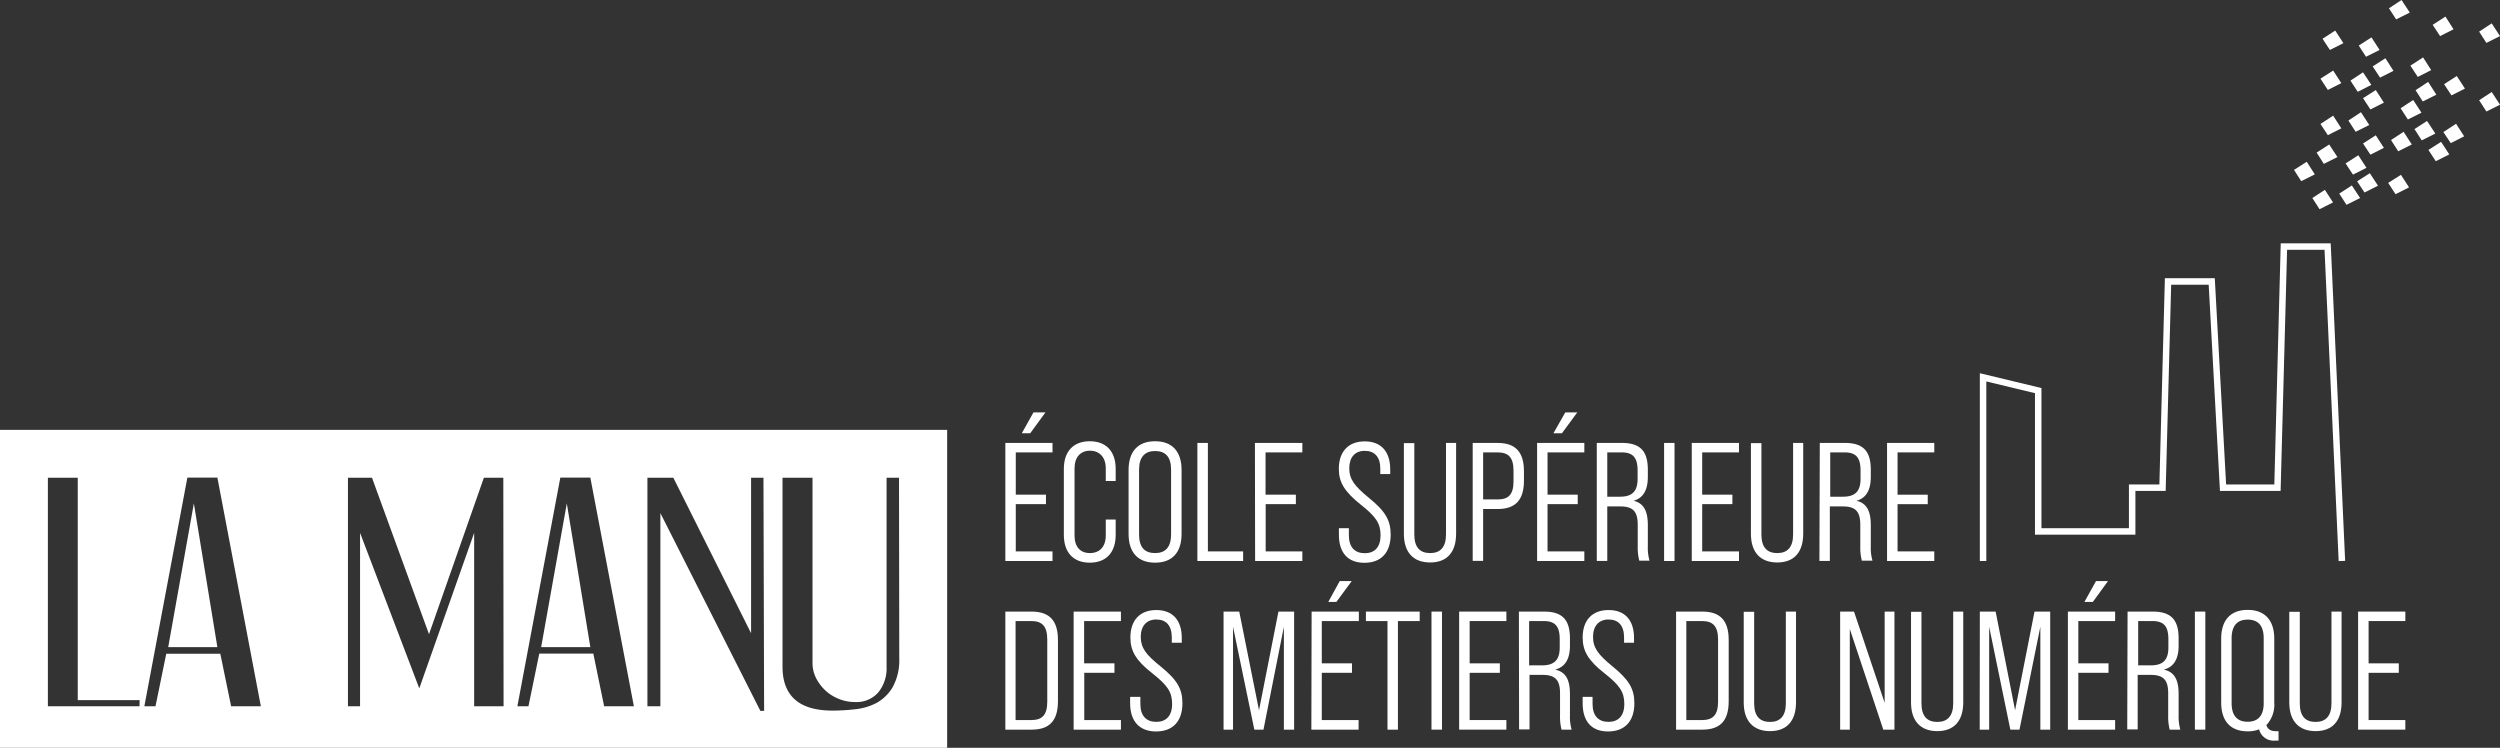 <svg xmlns="http://www.w3.org/2000/svg" width="385.84" height="115.41" viewBox="0 0 385.84 115.41">
  <rect x="0" y="0" width="385.84" height="115.41" fill="#333333" stroke="none"/>
  <defs>
    <style>
      .cls-1 {
        fill: #fff;
      }
    </style>
  </defs>
  <g id="Calque_2" data-name="Calque 2">
    <g id="Calque_1-2" data-name="Calque 1">
      <g id="LaManuCompact_RVB_white">
        <g>
          <path class="cls-1" d="M155.16,68.36h7.28v1.46h-5.67v6.53h4.66v1.46h-4.66V85.1h5.67v1.48h-7.28Zm4.34-4.71h1.85L159,66.87h-1.3Z"/>
          <path class="cls-1" d="M164.19,82.55V72.37c0-2.66,1.43-4.27,4-4.27s4,1.61,4,4.27v1.87h-1.53V72.29c0-1.77-1-2.73-2.45-2.73s-2.37,1-2.37,2.73V82.65c0,1.77.91,2.71,2.37,2.71s2.45-.94,2.45-2.71V80.18h1.53v2.37c0,2.68-1.43,4.29-4,4.29S164.19,85.23,164.19,82.55Z"/>
          <path class="cls-1" d="M174.18,82.39V72.55c0-2.89,1.46-4.45,4.09-4.45s4.09,1.56,4.09,4.45v9.84c0,2.89-1.46,4.45-4.09,4.45S174.18,85.28,174.18,82.39Zm6.56.1v-10c0-2-.88-2.88-2.47-2.88s-2.47.93-2.47,2.88v10c0,2,.88,2.87,2.47,2.87S180.74,84.45,180.74,82.49Z"/>
          <path class="cls-1" d="M184.8,68.36h1.62V85.1h5.44v1.48H184.8Z"/>
          <path class="cls-1" d="M193.68,68.36H201v1.46h-5.68v6.53H200v1.46h-4.66V85.1H201v1.48h-7.29Z"/>
          <path class="cls-1" d="M206.64,82.52v-1h1.54v1.12c0,1.83.94,2.74,2.45,2.74s2.44-.91,2.44-2.76-.73-2.89-3-4.69c-2.58-2.06-3.44-3.49-3.44-5.57,0-2.65,1.46-4.24,4-4.24s3.93,1.59,3.93,4.32v.73h-1.53v-.84c0-1.82-.89-2.75-2.4-2.75s-2.39,1-2.39,2.68.78,2.73,3,4.55c2.58,2.09,3.39,3.49,3.39,5.7,0,2.76-1.46,4.35-4.06,4.35S206.64,85.25,206.64,82.52Z"/>
          <path class="cls-1" d="M216.67,82.39v-14h1.61V82.49c0,2,.88,2.87,2.45,2.87s2.44-.91,2.44-2.87V68.36h1.56v14c0,2.86-1.4,4.45-4,4.45S216.67,85.25,216.67,82.39Z"/>
          <path class="cls-1" d="M227.29,68.36h3.85c2.78,0,4.06,1.43,4.06,4.37v1.46c0,2.94-1.28,4.37-4.06,4.37H228.9v8h-1.61Zm3.85,8.72c1.69,0,2.45-.76,2.45-2.81V72.63c0-2-.76-2.81-2.45-2.81H228.9v7.26Z"/>
          <path class="cls-1" d="M237.23,68.36h7.29v1.46h-5.68v6.53h4.66v1.46h-4.66V85.1h5.68v1.48h-7.29Zm4.35-4.71h1.85l-2.37,3.22h-1.31Z"/>
          <path class="cls-1" d="M246.44,68.36h3.88c2.84,0,4,1.27,4,4.14v1.12c0,2-.71,3.25-2.21,3.67v0c1.58.36,2.21,1.59,2.21,3.75v3.3a7.16,7.16,0,0,0,.26,2.19H253a8.2,8.2,0,0,1-.24-2.21V81c0-2.11-.78-2.84-2.7-2.84h-2v8.41h-1.62Zm3.57,8.3c1.85,0,2.73-.78,2.73-2.76V72.63c0-2-.7-2.81-2.47-2.81h-2.21v6.84Z"/>
          <path class="cls-1" d="M256.83,68.36h1.61V86.58h-1.61Z"/>
          <path class="cls-1" d="M261.1,68.36h7.29v1.46h-5.68v6.53h4.66v1.46h-4.66V85.1h5.68v1.48H261.1Z"/>
          <path class="cls-1" d="M270.23,82.39v-14h1.62V82.49c0,2,.88,2.87,2.45,2.87s2.44-.91,2.44-2.87V68.36h1.56v14c0,2.86-1.4,4.45-4,4.45S270.23,85.25,270.23,82.39Z"/>
          <path class="cls-1" d="M280.86,68.36h3.87c2.84,0,4,1.27,4,4.14v1.12c0,2-.7,3.25-2.21,3.67v0c1.58.36,2.21,1.59,2.21,3.75v3.3a7.16,7.16,0,0,0,.26,2.19h-1.64a8.2,8.2,0,0,1-.24-2.21V81c0-2.11-.78-2.84-2.7-2.84h-2v8.41h-1.61Zm3.56,8.3c1.85,0,2.73-.78,2.73-2.76V72.63c0-2-.7-2.81-2.47-2.81h-2.21v6.84Z"/>
          <path class="cls-1" d="M291.24,68.36h7.29v1.46h-5.67v6.53h4.66v1.46h-4.66V85.1h5.67v1.48h-7.29Z"/>
          <path class="cls-1" d="M155.16,94.39h4.06c2.78,0,4.06,1.43,4.06,4.37v9.45c0,3-1.28,4.4-4.06,4.4h-4.06Zm4,16.74c1.69,0,2.47-.78,2.47-2.84V98.71c0-2.06-.78-2.86-2.47-2.86h-2.42v15.28Z"/>
          <path class="cls-1" d="M165.7,94.39H173v1.46h-5.68v6.53H172v1.46h-4.66v7.29H173v1.48H165.7Z"/>
          <path class="cls-1" d="M174.42,108.55v-1H176v1.12c0,1.83.94,2.74,2.45,2.74s2.45-.91,2.45-2.76-.73-2.89-3-4.69c-2.58-2-3.44-3.49-3.44-5.57,0-2.65,1.46-4.24,4-4.24s3.93,1.59,3.93,4.32v.73h-1.54v-.83c0-1.83-.88-2.76-2.39-2.76s-2.4,1-2.4,2.68.78,2.73,3.05,4.55c2.58,2.09,3.38,3.49,3.38,5.7,0,2.76-1.46,4.35-4.06,4.35S174.42,111.28,174.42,108.55Z"/>
          <path class="cls-1" d="M188.84,94.39h2.42l3.05,15.23,3-15.23h2.42v18.22h-1.58V96.73L195,112.61h-1.41L190.3,96.73v15.88h-1.46Z"/>
          <path class="cls-1" d="M202.43,94.39h7.29v1.46H204v6.53h4.66v1.46H204v7.29h5.68v1.48h-7.29Zm4.34-4.71h1.85l-2.37,3.22H205Z"/>
          <path class="cls-1" d="M214.14,95.85h-3.33V94.39h8.3v1.46h-3.36v16.76h-1.61Z"/>
          <path class="cls-1" d="M220.93,94.39h1.62v18.22h-1.62Z"/>
          <path class="cls-1" d="M225.2,94.39h7.29v1.46h-5.67v6.53h4.66v1.46h-4.66v7.29h5.67v1.48H225.2Z"/>
          <path class="cls-1" d="M234.42,94.39h3.88c2.83,0,4,1.27,4,4.14v1.12c0,2-.7,3.25-2.21,3.67v.05c1.59.36,2.21,1.59,2.21,3.75v3.3a7.12,7.12,0,0,0,.26,2.19H241a8.3,8.3,0,0,1-.23-2.21V107c0-2.11-.78-2.84-2.71-2.84h-2v8.41h-1.61Zm3.56,8.3c1.85,0,2.74-.78,2.74-2.76V98.66c0-2-.7-2.81-2.48-2.81H236v6.84Z"/>
          <path class="cls-1" d="M244.26,108.55v-1h1.53v1.12c0,1.83.94,2.74,2.45,2.74s2.45-.91,2.45-2.76-.73-2.89-3-4.69c-2.57-2-3.43-3.49-3.43-5.57,0-2.65,1.45-4.24,4-4.24s3.93,1.59,3.93,4.32v.73h-1.54v-.83c0-1.83-.88-2.76-2.39-2.76s-2.4,1-2.4,2.68.78,2.73,3,4.55c2.57,2.09,3.38,3.49,3.38,5.7,0,2.76-1.46,4.35-4.06,4.35S244.26,111.28,244.26,108.55Z"/>
          <path class="cls-1" d="M258.68,94.39h4.06c2.78,0,4.06,1.43,4.06,4.37v9.45c0,3-1.28,4.4-4.06,4.4h-4.06Zm4,16.74c1.69,0,2.48-.78,2.48-2.84V98.71c0-2.06-.79-2.86-2.48-2.86h-2.42v15.28Z"/>
          <path class="cls-1" d="M269.12,108.42v-14h1.61v14.13c0,2,.89,2.87,2.45,2.87s2.44-.91,2.44-2.87V94.39h1.57v14c0,2.86-1.41,4.45-4,4.45S269.12,111.28,269.12,108.42Z"/>
          <path class="cls-1" d="M284,94.39h2.14l4.73,14.08V94.39h1.51v18.22h-1.72l-5.17-15.54v15.54H284Z"/>
          <path class="cls-1" d="M294.94,108.42v-14h1.61v14.13c0,2,.89,2.87,2.45,2.87s2.45-.91,2.45-2.87V94.39H303v14c0,2.86-1.41,4.45-4,4.45S294.94,111.28,294.94,108.42Z"/>
          <path class="cls-1" d="M305.56,94.39H308l3,15.23,3-15.23h2.42v18.22H314.9V96.73l-3.22,15.88h-1.41L307,96.73v15.88h-1.46Z"/>
          <path class="cls-1" d="M319.15,94.39h7.29v1.46h-5.68v6.53h4.66v1.46h-4.66v7.29h5.68v1.48h-7.29Zm4.34-4.71h1.85L323,92.9h-1.3Z"/>
          <path class="cls-1" d="M328.36,94.39h3.88c2.84,0,4,1.27,4,4.14v1.12c0,2-.7,3.25-2.21,3.67v.05c1.59.36,2.21,1.59,2.21,3.75v3.3a7.44,7.44,0,0,0,.26,2.19h-1.64a8.3,8.3,0,0,1-.23-2.21V107c0-2.11-.78-2.84-2.71-2.84h-2v8.41h-1.61Zm3.57,8.3c1.85,0,2.73-.78,2.73-2.76V98.66c0-2-.7-2.81-2.47-2.81H330v6.84Z"/>
          <path class="cls-1" d="M338.75,94.39h1.61v18.22h-1.61Z"/>
          <path class="cls-1" d="M351.66,112.85v1.45h-.52a2.31,2.31,0,0,1-2.48-1.74,4.52,4.52,0,0,1-1.77.31c-2.62,0-4.08-1.56-4.08-4.45V98.58c0-2.89,1.46-4.45,4.08-4.45S351,95.69,351,98.58v9.84a4.58,4.58,0,0,1-1.22,3.49c.23.68.7.94,1.53.94Zm-4.77-1.46c1.59,0,2.48-.91,2.48-2.87v-10c0-2-.89-2.89-2.48-2.89s-2.47.93-2.47,2.89v10C344.42,110.48,345.31,111.39,346.89,111.39Z"/>
          <path class="cls-1" d="M353.32,108.42v-14h1.62v14.13c0,2,.88,2.87,2.44,2.87s2.45-.91,2.45-2.87V94.39h1.56v14c0,2.86-1.4,4.45-4,4.45S353.32,111.28,353.32,108.42Z"/>
          <path class="cls-1" d="M363.94,94.39h7.29v1.46h-5.67v6.53h4.66v1.46h-4.66v7.29h5.67v1.48h-7.29Z"/>
        </g>
        <g>
          <path class="cls-1" d="M0,66.34v49.07H146.18V66.34Zm95.32,5.71-.08,0s0,0,0,0Zm-2.83,3.69h0l0,0-.06,0ZM21.53,109H7.39V73.73H12v34.33h9.55Zm14.14,0L34,100.89H25.66L24,109H22.28l6.64-35.29h4.63L40.26,109Zm42.05,0H73.18V82.24l-8.47,24-9.14-24V109H53.7V73.73h3.71l8.8,24.15,8.47-24.15h3Zm15.52,0-1.67-8.13H83.23L81.56,109H79.85l6.63-35.29h4.63L97.83,109Zm24.69.71h-.58L101.92,79.19V109h-2V73.73h4l12,24v-24h1.91Zm20.86-8.13a8.66,8.66,0,0,1-1,4.44,6.61,6.61,0,0,1-2.46,2.44,9,9,0,0,1-3.32,1,30.59,30.59,0,0,1-3.52.21q-7.73,0-7.72-6.8V73.73h4.63V102.3a5.16,5.16,0,0,0,.54,2.34,7.11,7.11,0,0,0,1.44,1.92,6.72,6.72,0,0,0,2.09,1.31,6.56,6.56,0,0,0,2.48.48,4.47,4.47,0,0,0,3.61-1.5,5.85,5.85,0,0,0,1.27-3.92V73.73h1.92Z"/>
          <polygon class="cls-1" points="83.52 99.88 91.11 99.88 87.48 77.69 83.52 99.88"/>
          <polygon class="cls-1" points="25.96 99.88 33.55 99.88 29.92 77.69 25.96 99.88"/>
        </g>
        <g>
          <polygon class="cls-1" points="360.94 86.6 358.76 38.55 352.98 38.55 351.98 75.77 342.62 75.77 340.88 43.94 335.09 43.94 334.24 75.77 329.57 75.77 329.57 82.52 314.07 82.52 314.07 60.68 306.56 58.87 306.56 86.58 305.56 86.58 305.56 57.6 315.07 59.89 315.07 81.52 328.57 81.52 328.57 74.77 333.27 74.77 334.12 42.94 341.82 42.94 343.57 74.77 351.01 74.77 352 37.55 359.71 37.55 361.94 86.56 360.94 86.6"/>
          <g>
            <polyline class="cls-1" points="357.99 32.29 356.88 30.56 358.81 29.3 360.07 31.24 357.99 32.29"/>
            <polyline class="cls-1" points="355.16 27.96 354.05 26.22 356.01 24.97 357.26 26.91 355.16 27.96"/>
            <polyline class="cls-1" points="365.84 23.87 364.7 22.14 366.67 20.88 367.92 22.82 365.84 23.87"/>
            <polyline class="cls-1" points="365.84 16.89 364.7 15.15 366.67 13.9 367.92 15.84 365.84 16.89"/>
            <polyline class="cls-1" points="376.59 5.57 375.45 3.83 377.42 2.56 378.67 4.52 376.59 5.57"/>
            <polyline class="cls-1" points="383.74 6.62 382.62 4.88 384.56 3.61 385.84 5.57 383.74 6.62"/>
            <polyline class="cls-1" points="358.65 25.29 357.54 23.55 359.48 22.3 360.75 24.24 358.65 25.29"/>
            <polyline class="cls-1" points="359.59 7.71 358.45 5.98 360.41 4.72 361.67 6.66 359.59 7.71"/>
            <polyline class="cls-1" points="373.92 15.66 372.81 13.92 374.75 12.64 376.02 14.61 373.92 15.66"/>
            <polyline class="cls-1" points="378.24 22.09 377.1 20.38 379.06 19.1 380.31 21.04 378.24 22.09"/>
            <polyline class="cls-1" points="363.88 14.17 362.76 12.44 364.7 11.16 365.98 13.1 363.88 14.17"/>
            <polyline class="cls-1" points="365.16 8.76 364.04 7.03 366 5.77 367.26 7.71 365.16 8.76"/>
            <polyline class="cls-1" points="367.33 11.98 366.19 10.25 368.15 8.99 369.4 10.93 367.33 11.98"/>
            <polyline class="cls-1" points="373.76 21.66 372.64 19.92 374.58 18.67 375.86 20.61 373.76 21.66"/>
            <polyline class="cls-1" points="371.62 18.44 370.5 16.71 372.44 15.43 373.72 17.39 371.62 18.44"/>
            <polyline class="cls-1" points="375.93 24.88 374.79 23.14 376.75 21.89 378.01 23.83 375.93 24.88"/>
            <polyline class="cls-1" points="378.35 14.72 377.21 12.99 379.17 11.73 380.43 13.67 378.35 14.72"/>
            <polyline class="cls-1" points="373.15 11.87 372.01 10.13 373.97 8.86 375.22 10.82 373.15 11.87"/>
            <polyline class="cls-1" points="383.74 17.21 382.62 15.47 384.56 14.2 385.84 16.16 383.74 17.21"/>
            <polyline class="cls-1" points="369.81 2.99 368.7 1.28 370.64 0 371.92 1.94 369.81 2.99"/>
            <polyline class="cls-1" points="362.15 31.61 361.03 29.88 362.97 28.62 364.25 30.56 362.15 31.61"/>
            <polyline class="cls-1" points="359.27 13.88 358.13 12.14 360.09 10.89 361.35 12.83 359.27 13.88"/>
            <polyline class="cls-1" points="364.93 29.71 363.79 27.98 365.75 26.73 367.01 28.66 364.93 29.71"/>
            <polyline class="cls-1" points="363.56 20.34 362.44 18.6 364.38 17.32 365.66 19.29 363.56 20.34"/>
            <polyline class="cls-1" points="363.15 26.95 362.01 25.22 363.97 23.96 365.23 25.9 363.15 26.95"/>
            <polyline class="cls-1" points="359.27 20.86 358.13 19.13 360.09 17.85 361.35 19.81 359.27 20.86"/>
            <polyline class="cls-1" points="370.13 23.35 369.02 21.61 370.96 20.34 372.23 22.3 370.13 23.35"/>
            <polyline class="cls-1" points="369.72 29.97 368.58 28.23 370.55 26.98 371.8 28.92 369.72 29.97"/>
          </g>
        </g>
      </g>
    </g>
  </g>
</svg>
